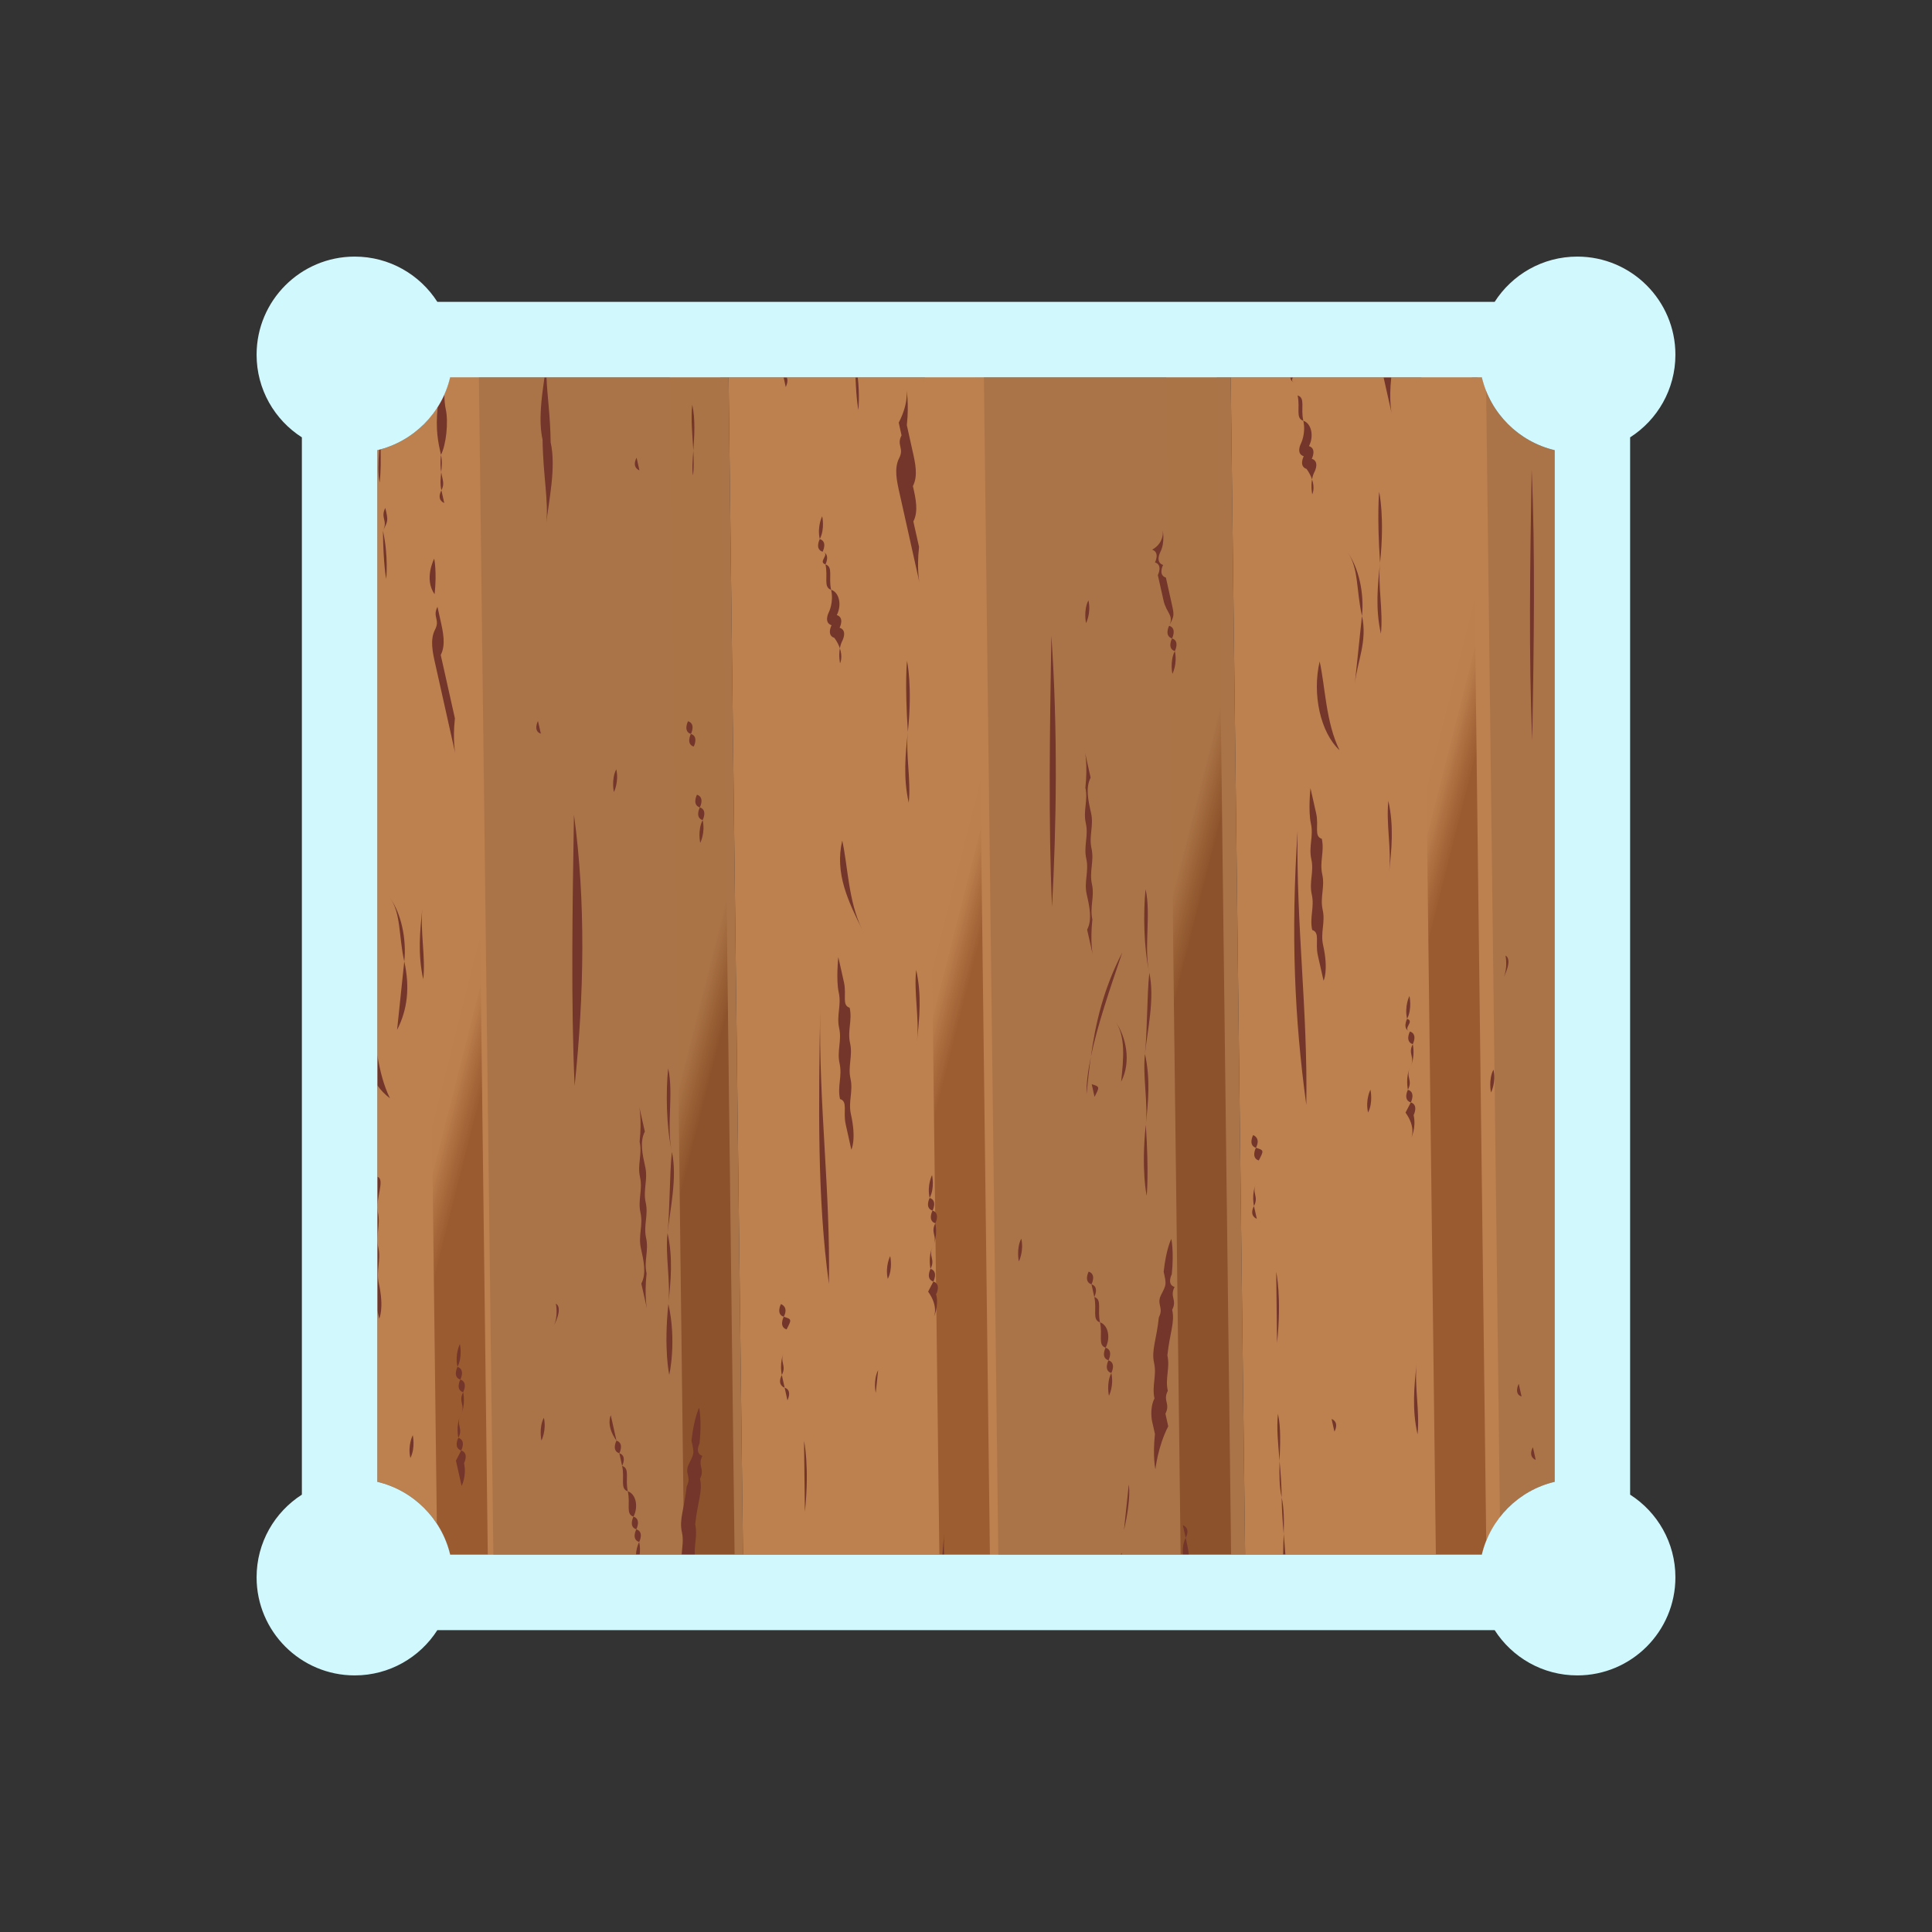 <?xml version="1.0" encoding="UTF-8" standalone="no"?><!DOCTYPE svg PUBLIC "-//W3C//DTD SVG 1.1//EN" "http://www.w3.org/Graphics/SVG/1.1/DTD/svg11.dtd"><svg width="100%" height="100%" viewBox="0 0 64 64" version="1.1" xmlns="http://www.w3.org/2000/svg" xmlns:xlink="http://www.w3.org/1999/xlink" xml:space="preserve" xmlns:serif="http://www.serif.com/" style="fill-rule:evenodd;clip-rule:evenodd;stroke-linejoin:round;stroke-miterlimit:2;"><rect x="0" y="0" width="64" height="64" fill="#333333" stroke="none"/><g id="brown"><path d="M24.135,12.5L24.613,51.5L16.158,51.5L15.68,12.5L24.135,12.5ZM40.769,12.5L41.246,51.5L32.791,51.5L32.315,12.5L40.769,12.5ZM49.262,50.969L48.95,12.5L49.087,12.5C49.369,13.692 50.308,14.631 51.5,14.913L51.5,49.087C50.491,49.326 49.664,50.035 49.262,50.969Z" style="fill:#ab7448;"/><path d="M15.865,12.5L16.343,51.5L14.913,51.5C14.631,50.308 13.692,49.369 12.5,49.087L12.5,14.913C13.692,14.631 14.631,13.692 14.913,12.5L15.865,12.5ZM32.593,12.5L33.07,51.5L24.613,51.5L24.135,12.5L32.593,12.5ZM49.231,12.955L49.687,50.253C49.404,50.615 49.196,51.038 49.087,51.5L41.246,51.5L40.769,12.5L49.087,12.5C49.124,12.656 49.172,12.808 49.231,12.955Z" style="fill:#bc814f;"/><path d="M15.68,12.5L16.158,51.5L14.913,51.5C14.825,51.129 14.674,50.783 14.471,50.473L14.026,14.069C14.456,13.647 14.77,13.106 14.913,12.5L15.68,12.5Z" style="fill:url(#_Linear1);"/><path d="M32.315,12.5L32.791,51.5L31.118,51.5L30.64,12.5L32.315,12.5Z" style="fill:url(#_Linear2);"/><path d="M40.305,12.5L40.782,51.5L39.11,51.5L38.633,12.5L40.305,12.5Z" style="fill:url(#_Linear3);"/><path d="M23.857,12.5L24.334,51.5L22.662,51.5L22.185,12.5L23.857,12.5Z" style="fill:url(#_Linear4);"/><path d="M48.761,12.5L49.233,51.041C49.173,51.189 49.124,51.342 49.087,51.5L47.565,51.5L47.088,12.5L48.761,12.5Z" style="fill:url(#_Linear5);"/><path d="M14.719,13.074C14.724,13.255 14.736,13.423 14.766,13.557C14.86,13.977 14.78,14.732 14.607,15.067C14.514,14.649 14.421,14.231 14.499,13.484C14.581,13.354 14.655,13.217 14.719,13.074ZM12.609,14.885C12.612,15.227 12.623,15.551 12.577,15.987C12.52,15.726 12.528,15.336 12.562,14.898C12.578,14.894 12.593,14.89 12.609,14.885ZM12.5,34.958C12.583,35.447 12.701,35.942 12.917,36.381C12.748,36.254 12.61,36.109 12.5,35.951L12.5,34.958ZM12.5,38.981C12.501,38.981 12.502,38.981 12.503,38.982C12.771,39.065 12.424,39.737 12.518,40.157C12.613,40.576 12.438,40.912 12.533,41.331C12.626,41.751 12.453,42.086 12.547,42.506C12.734,43.346 12.561,43.681 12.561,43.681L12.5,43.407L12.5,38.981ZM21.069,51.5C21.076,51.369 21.102,51.218 21.174,51.08C21.208,51.236 21.206,51.38 21.189,51.5L21.069,51.5ZM21.174,51.08C20.905,50.996 21.078,50.661 21.078,50.661C21.347,50.745 21.174,51.08 21.174,51.08ZM21.078,50.661C20.812,50.576 20.985,50.241 20.985,50.241C21.252,50.324 21.078,50.661 21.078,50.661ZM20.985,50.241C20.717,50.157 20.891,49.821 20.797,49.402C21.064,49.486 21.157,49.906 20.985,50.241ZM20.797,49.402C20.529,49.316 20.702,48.981 20.609,48.561C20.878,48.646 20.702,48.981 20.797,49.402ZM20.609,48.561L20.516,48.141C20.782,48.226 20.609,48.561 20.609,48.561ZM20.516,48.141C20.248,48.058 20.421,47.723 20.421,47.723C20.689,47.807 20.516,48.141 20.516,48.141ZM20.421,47.723C20.06,47.217 20.233,46.882 20.233,46.882L20.421,47.723ZM22.58,51.5C22.598,51.254 22.649,51.018 22.588,50.748C22.494,50.327 22.668,49.991 22.748,49.236C22.921,48.901 22.653,48.817 22.827,48.481C23,48.146 23,48.146 22.907,47.726C22.987,46.971 23.16,46.636 23.16,46.636C23.16,46.636 23.253,47.056 23.173,47.811C23.173,47.811 23,48.146 23.268,48.229C23.094,48.566 23.362,48.65 23.188,48.987C23.283,49.405 23.108,49.742 23.029,50.497C23.11,50.857 22.992,51.157 23.018,51.5L22.58,51.5ZM31.219,51.5C31.235,51.252 31.261,51.007 31.287,50.761C31.262,51.001 31.263,51.249 31.275,51.5L31.219,51.5ZM37.127,51.5C37.134,51.481 37.143,51.462 37.154,51.441C37.154,51.441 37.159,51.463 37.164,51.5L37.127,51.5ZM39.185,51.5C39.171,51.3 39.191,51.111 39.278,50.943C39.32,51.131 39.362,51.319 39.38,51.5L39.185,51.5ZM39.278,50.943L39.183,50.522C39.183,50.522 39.451,50.608 39.278,50.943ZM42.505,51.5C42.507,51.273 42.517,51.041 42.524,50.81C42.545,51.055 42.566,51.283 42.58,51.5L42.505,51.5ZM42.524,50.81C42.492,50.447 42.462,50.051 42.457,49.604C42.538,49.973 42.536,50.389 42.524,50.81ZM42.457,49.604C42.374,49.237 42.377,48.821 42.388,48.399C42.42,48.762 42.451,49.159 42.457,49.604ZM42.388,48.399C42.338,47.805 42.284,47.304 42.334,46.835C42.439,47.306 42.405,47.858 42.388,48.399ZM46.082,12.5L46.086,12.517C46.006,13.271 46.1,13.691 46.1,13.691L45.833,12.5L46.082,12.5ZM42.829,12.5C42.793,12.573 42.774,12.642 42.892,12.679C42.787,12.646 42.75,12.575 42.744,12.5L42.829,12.5ZM28.414,12.5C28.484,13.11 28.435,13.579 28.435,13.579C28.435,13.579 28.369,13.285 28.34,12.5L28.414,12.5ZM26.063,12.5C26.127,12.63 26.029,12.82 26.029,12.82L25.958,12.5L26.063,12.5ZM18.103,12.5C18.126,13.102 18.231,13.786 18.241,14.653C18.429,15.493 18.177,16.583 18.097,17.338C18.177,16.583 17.988,15.744 17.974,14.569C17.834,13.938 17.941,13.165 18.037,12.5L18.103,12.5ZM14.607,15.067C14.654,15.273 14.634,15.458 14.616,15.641C14.593,15.505 14.58,15.324 14.607,15.067ZM14.616,15.641C14.659,15.909 14.737,16.021 14.622,16.242C14.574,16.028 14.596,15.836 14.616,15.641ZM14.622,16.242L14.716,16.661C14.716,16.661 14.449,16.577 14.622,16.242ZM15.155,45.28C15.061,44.859 15.234,44.524 15.234,44.524C15.234,44.524 15.328,44.945 15.155,45.28ZM15.342,46.12C15.342,46.12 15.437,46.538 15.262,46.875C15.437,46.538 15.169,46.455 15.342,46.12ZM15.249,45.7C15.516,45.784 15.342,46.12 15.342,46.12C15.076,46.035 15.249,45.7 15.249,45.7ZM15.183,47.63C15.451,47.714 15.278,48.049 15.278,48.049C15.01,47.965 15.183,47.63 15.183,47.63ZM15.249,45.7C14.983,45.615 15.155,45.28 15.155,45.28C15.422,45.365 15.249,45.7 15.249,45.7ZM15.278,48.049C15.545,48.134 15.372,48.469 15.372,48.469C15.465,48.889 15.292,49.224 15.292,49.224L15.104,48.386L15.278,48.049ZM15.262,46.875C15.089,47.21 15.357,47.293 15.183,47.63C15.183,47.63 15.089,47.21 15.262,46.875ZM25.992,45.969C25.992,45.969 25.724,45.886 25.899,45.549L25.992,45.969ZM25.899,45.549C25.899,45.549 25.803,45.13 25.977,44.793C25.803,45.13 26.071,45.214 25.899,45.549ZM25.992,45.969C26.259,46.053 26.085,46.389 26.085,46.389L25.992,45.969ZM46.8,34.589C46.8,34.589 46.893,35.009 46.719,35.345C46.893,35.009 46.625,34.925 46.8,34.589ZM46.705,34.17C46.973,34.254 46.8,34.589 46.8,34.589C46.532,34.505 46.705,34.17 46.705,34.17ZM46.612,33.75C46.517,33.329 46.69,32.994 46.69,32.994C46.69,32.994 46.785,33.415 46.612,33.75ZM46.705,34.17C46.439,34.085 46.612,33.75 46.612,33.75C46.879,33.834 46.439,34.085 46.705,34.17ZM46.639,36.1C46.908,36.185 46.735,36.519 46.735,36.519C46.466,36.435 46.639,36.1 46.639,36.1ZM46.735,36.519C47.001,36.604 46.828,36.939 46.828,36.939C46.921,37.359 46.748,37.694 46.748,37.694C46.748,37.694 46.921,37.359 46.56,36.856L46.735,36.519ZM46.719,35.345C46.546,35.68 46.813,35.764 46.639,36.1C46.639,36.1 46.546,35.68 46.719,35.345ZM12.685,17.582C12.873,18.421 12.794,19.176 12.794,19.176C12.794,19.176 12.7,18.756 12.685,17.582ZM12.685,17.582C12.86,17.246 12.591,17.161 12.764,16.826C12.86,17.246 12.86,17.246 12.685,17.582ZM18.334,43.942C18.507,43.606 18.413,43.188 18.413,43.188C18.413,43.188 18.68,43.272 18.334,43.942ZM25.963,43.619C25.696,43.535 25.869,43.2 25.869,43.2C25.869,43.2 26.136,43.284 25.963,43.619ZM25.963,43.619C26.23,43.703 26.23,43.703 26.057,44.038C25.789,43.955 25.963,43.619 25.963,43.619ZM30.074,24.24C29.995,24.996 30.183,25.834 30.103,26.589C29.915,25.751 29.995,24.996 30.074,24.24ZM30.074,24.24C29.967,22.645 30.046,21.89 30.046,21.89C30.046,21.89 30.233,22.73 30.074,24.24ZM13.392,31.849C13.206,31.009 13.285,30.254 12.923,29.75C13.285,30.254 13.472,31.094 13.392,31.849ZM13.392,31.849C13.581,32.689 13.502,33.443 13.154,34.115L13.392,31.849ZM27.25,18.277C26.983,18.192 27.156,17.857 27.156,17.857C27.424,17.941 27.25,18.277 27.25,18.277ZM27.822,21.475C27.926,21.782 27.828,21.971 27.828,21.971C27.828,21.971 27.775,21.735 27.822,21.475ZM27.156,17.857C27.063,17.437 27.236,17.102 27.236,17.102C27.236,17.102 27.331,17.521 27.156,17.857ZM27.532,19.537C27.8,19.62 27.893,20.04 27.72,20.375C27.986,20.46 27.813,20.795 27.813,20.795C28.082,20.879 27.908,21.216 27.908,21.216C27.864,21.299 27.838,21.389 27.822,21.475C27.788,21.371 27.731,21.256 27.64,21.13C27.373,21.046 27.546,20.711 27.546,20.711C27.279,20.626 27.452,20.291 27.452,20.291C27.452,20.291 27.627,19.955 27.532,19.537ZM27.25,18.277C27.517,18.361 27.344,18.696 27.344,18.696C27.077,18.612 27.517,18.361 27.25,18.277ZM27.344,18.696C27.61,18.781 27.438,19.116 27.532,19.537C27.265,19.451 27.438,19.116 27.344,18.696ZM23.276,27.167C23.371,27.585 23.196,27.921 23.196,27.921C23.196,27.921 23.103,27.502 23.276,27.167ZM23.183,26.747C22.915,26.661 23.088,26.326 23.088,26.326C23.356,26.412 23.183,26.747 23.183,26.747ZM23.183,26.747C23.45,26.83 23.276,27.167 23.276,27.167C23.01,27.082 23.183,26.747 23.183,26.747ZM36.201,31.634L36.013,30.796C36.186,30.461 36.093,30.041 35.998,29.62C35.905,29.2 36.078,28.865 35.985,28.445C35.89,28.027 36.065,27.69 35.969,27.271C35.875,26.851 36.048,26.516 35.955,26.096C36.035,25.341 35.942,24.921 35.942,24.921L36.128,25.761C35.955,26.096 36.048,26.516 36.143,26.934C36.237,27.355 36.065,27.69 36.158,28.11C36.251,28.53 36.078,28.865 36.171,29.285C36.266,29.706 36.093,30.041 36.186,30.461C36.107,31.208 36.199,31.626 36.201,31.634ZM36.201,31.634L36.201,31.634C36.201,31.634 36.201,31.634 36.201,31.634ZM22.967,14.925C22.94,14.413 22.879,13.889 22.931,13.402C23.039,13.886 23.001,14.451 22.967,14.925ZM22.967,14.925C22.982,15.206 22.987,15.485 22.96,15.752C22.919,15.573 22.942,15.275 22.967,14.925ZM22.887,24.313C22.619,24.227 22.792,23.892 22.792,23.892C23.06,23.978 22.887,24.313 22.887,24.313ZM22.887,24.313C23.154,24.396 22.98,24.732 22.98,24.732C22.714,24.647 22.887,24.313 22.887,24.313ZM30.919,42.453C31.187,42.536 31.013,42.872 31.013,42.872C31.106,43.292 30.933,43.627 30.933,43.627C30.933,43.627 31.106,43.292 30.746,42.787L30.919,42.453ZM30.891,40.102C31.157,40.187 30.984,40.522 30.984,40.522C30.717,40.438 30.891,40.102 30.891,40.102ZM30.984,40.522C30.984,40.522 31.078,40.942 30.905,41.277C31.078,40.942 30.81,40.858 30.984,40.522ZM30.905,41.277C30.73,41.613 30.998,41.697 30.825,42.032C30.825,42.032 30.73,41.613 30.905,41.277ZM30.796,39.683C30.702,39.263 30.875,38.928 30.875,38.928C30.875,38.928 30.971,39.347 30.796,39.683ZM30.891,40.102C30.623,40.018 30.796,39.683 30.796,39.683C31.064,39.767 30.891,40.102 30.891,40.102ZM30.825,42.032C31.092,42.118 30.919,42.453 30.919,42.453C30.651,42.368 30.825,42.032 30.825,42.032ZM22.257,38.158C22.068,37.319 22.055,36.144 22.134,35.389C22.322,36.227 22.068,37.319 22.257,38.158ZM22.141,43.194C22.219,42.438 22.033,41.598 22.113,40.844C22.299,41.683 22.219,42.438 22.141,43.194ZM22.141,43.194C22.422,44.452 22.17,45.542 22.17,45.542C22.17,45.542 21.982,44.704 22.141,43.194ZM22.113,40.844C22.192,40.089 22.178,38.913 22.257,38.158C22.444,38.998 22.192,40.089 22.113,40.844ZM21.172,36.646L21.172,36.646C21.172,36.646 21.172,36.646 21.172,36.646ZM21.172,36.646L21.361,37.485C21.188,37.82 21.282,38.24 21.375,38.66C21.469,39.081 21.296,39.416 21.39,39.836C21.484,40.254 21.31,40.591 21.403,41.011C21.498,41.429 21.324,41.765 21.419,42.185C21.34,42.94 21.433,43.36 21.433,43.36L21.245,42.521C21.419,42.185 21.324,41.765 21.23,41.346C21.137,40.926 21.31,40.591 21.217,40.171C21.123,39.751 21.296,39.416 21.202,38.995C21.107,38.576 21.282,38.24 21.188,37.82C21.267,37.077 21.175,36.659 21.172,36.646ZM36.136,35.008C36.077,35.425 36.034,35.838 35.992,36.25C35.986,35.887 36.041,35.468 36.136,35.008ZM36.136,35.008C36.29,33.903 36.547,32.771 37.177,31.552C36.763,32.769 36.348,33.984 36.136,35.008ZM38.918,21.568C39.011,21.988 38.838,22.323 38.838,22.323C38.838,22.323 38.744,21.905 38.918,21.568ZM38.729,20.729C38.998,20.814 38.825,21.149 38.825,21.149C38.556,21.064 38.729,20.729 38.729,20.729ZM38.729,20.729C38.903,20.393 38.636,20.309 38.543,19.889L38.355,19.051C38.355,19.051 38.529,18.714 38.26,18.63C38.26,18.63 38.433,18.295 38.167,18.21C38.607,17.959 38.513,17.541 38.513,17.54C38.513,17.54 38.607,17.959 38.433,18.295C38.433,18.295 38.26,18.63 38.529,18.714C38.529,18.714 38.355,19.051 38.622,19.134L38.809,19.974C38.903,20.393 38.903,20.393 38.729,20.729ZM38.825,21.149C39.091,21.233 38.918,21.568 38.918,21.568C38.651,21.485 38.825,21.149 38.825,21.149ZM41.539,39.953L41.633,40.373C41.633,40.373 41.366,40.288 41.539,39.953ZM41.539,39.953C41.539,39.953 41.445,39.532 41.618,39.197C41.445,39.532 41.712,39.618 41.539,39.953ZM45.716,18.642C45.637,19.398 45.824,20.237 45.744,20.992C45.558,20.152 45.637,19.398 45.716,18.642ZM45.716,18.642C45.608,17.048 45.687,16.294 45.687,16.294C45.687,16.294 45.875,17.132 45.716,18.642ZM43.174,13.938C43.44,14.023 43.535,14.442 43.361,14.778C43.628,14.862 43.454,15.198 43.454,15.198C43.723,15.283 43.55,15.618 43.55,15.618C43.505,15.702 43.48,15.79 43.463,15.878C43.429,15.775 43.372,15.66 43.281,15.533C43.015,15.448 43.188,15.113 43.188,15.113C42.92,15.03 43.095,14.693 43.095,14.693C43.095,14.693 43.268,14.358 43.174,13.938ZM43.174,13.938C42.906,13.854 43.078,13.519 42.985,13.099C43.253,13.183 43.078,13.519 43.174,13.938ZM43.463,15.878C43.568,16.184 43.47,16.373 43.47,16.373C43.47,16.373 43.417,16.137 43.463,15.878ZM41.604,38.022C41.337,37.938 41.511,37.602 41.511,37.602C41.511,37.602 41.777,37.687 41.604,38.022ZM41.604,38.022C41.872,38.105 41.872,38.105 41.698,38.442C41.431,38.357 41.604,38.022 41.604,38.022ZM36.157,42.545C35.89,42.46 36.063,42.125 36.063,42.125C36.33,42.21 36.157,42.545 36.157,42.545ZM36.814,45.483C36.908,45.903 36.735,46.238 36.735,46.238C36.735,46.238 36.642,45.818 36.814,45.483ZM36.625,44.644C36.893,44.728 36.72,45.062 36.72,45.062C36.452,44.979 36.625,44.644 36.625,44.644ZM36.439,43.804C36.705,43.889 36.8,44.308 36.625,44.644C36.359,44.559 36.532,44.224 36.439,43.804ZM36.72,45.062C36.987,45.148 36.814,45.483 36.814,45.483C36.546,45.399 36.72,45.062 36.72,45.062ZM36.25,42.965C36.519,43.049 36.344,43.383 36.439,43.804C36.17,43.72 36.344,43.383 36.25,42.965ZM36.157,42.545C36.424,42.628 36.25,42.965 36.25,42.965L36.157,42.545ZM45.117,20.404C45.304,21.244 44.958,21.914 44.878,22.669L45.117,20.404ZM45.117,20.404C44.928,19.565 45.008,18.81 44.646,18.305C45.008,18.81 45.196,19.648 45.117,20.404ZM37.956,37.261C38.064,38.854 37.986,39.61 37.986,39.61C37.986,39.61 37.797,38.771 37.956,37.261ZM38.072,32.225C37.885,31.387 37.87,30.211 37.949,29.456C38.136,30.296 37.885,31.387 38.072,32.225ZM37.956,37.261C38.035,36.505 37.848,35.665 37.928,34.91C38.114,35.75 38.035,36.505 37.956,37.261ZM37.928,34.91C38.007,34.156 37.993,32.98 38.072,32.225C38.259,33.065 38.007,34.156 37.928,34.91ZM17.916,24.303C17.648,24.219 17.821,23.884 17.821,23.884L17.916,24.303ZM19.013,26.991C19.405,29.845 19.353,32.95 19.035,35.97C18.912,33.201 18.963,30.095 19.013,26.991ZM30.349,32.13C30.537,32.968 30.457,33.723 30.378,34.478C30.457,33.723 30.269,32.885 30.349,32.13ZM13.594,48.298C13.5,47.878 13.673,47.543 13.673,47.543C13.673,47.543 13.767,47.963 13.594,48.298ZM14.492,20.101L14.585,20.521C14.68,20.942 14.773,21.362 14.6,21.697L15.069,23.796C14.989,24.551 15.084,24.97 15.084,24.97L14.427,22.032C14.331,21.613 14.238,21.193 14.412,20.856C14.585,20.521 14.318,20.438 14.492,20.101ZM13.992,30.088C13.913,30.843 14.102,31.682 14.021,32.439C13.834,31.599 13.913,30.843 13.992,30.088ZM20.415,25.483C20.509,25.903 20.336,26.238 20.336,26.238C20.336,26.238 20.243,25.818 20.415,25.483ZM14.397,19.683C14.035,19.179 14.383,18.507 14.383,18.507C14.383,18.507 14.477,18.928 14.397,19.683ZM18.016,46.964C18.109,47.384 17.936,47.719 17.936,47.719C17.936,47.719 17.843,47.299 18.016,46.964ZM29.09,45.387L29.01,46.142C29.01,46.142 28.917,45.722 29.09,45.387ZM28.202,38.085L28.015,37.244C27.921,36.824 28.094,36.489 27.827,36.406C27.733,35.986 27.906,35.651 27.813,35.231C27.719,34.81 27.892,34.475 27.798,34.055C27.705,33.635 27.878,33.3 27.785,32.88C27.69,32.459 27.77,31.704 27.77,31.704L27.958,32.545C28.051,32.965 27.878,33.3 28.146,33.383C28.239,33.803 28.066,34.138 28.16,34.559C28.254,34.979 28.081,35.314 28.174,35.734C28.267,36.154 28.094,36.489 28.187,36.909C28.377,37.748 28.202,38.085 28.202,38.085ZM43.273,36.599C42.883,33.743 42.76,30.974 42.984,27.534C42.934,30.638 43.324,33.493 43.273,36.599ZM43.715,21.912C43.903,22.751 43.917,23.926 44.373,24.851C43.743,24.263 43.462,23.002 43.715,21.912ZM27.459,42.53C27.067,39.677 27.119,36.571 27.17,33.465C27.119,36.571 27.509,39.426 27.459,42.53ZM21.088,15.161L21.182,15.581C21.182,15.581 20.915,15.496 21.088,15.161ZM44.204,47.425L44.111,47.005C44.111,47.005 44.377,47.09 44.204,47.425ZM42.304,44.486L42.276,42.135C42.276,42.135 42.464,42.974 42.304,44.486ZM27.9,27.845C28.087,28.684 28.102,29.86 28.557,30.784C28.102,29.86 27.647,28.935 27.9,27.845ZM36.056,19.886C36.151,20.305 35.977,20.641 35.977,20.641C35.977,20.641 35.883,20.221 36.056,19.886ZM33.831,41.031C33.924,41.451 33.751,41.786 33.751,41.786C33.751,41.786 33.658,41.366 33.831,41.031ZM50.779,47.94L50.872,48.36C50.872,48.36 50.606,48.275 50.779,47.94ZM30.025,12.909C30.025,12.909 30.119,13.33 30.04,14.085L30.226,14.925C30.322,15.344 30.415,15.764 30.241,16.101C30.336,16.519 30.429,16.939 30.256,17.274L30.444,18.115C30.364,18.87 30.457,19.29 30.457,19.29L29.801,16.349C29.706,15.931 29.613,15.511 29.786,15.176C29.96,14.84 29.692,14.756 29.865,14.421L29.772,14.001C30.119,13.33 30.025,12.909 30.025,12.909ZM29.409,42.365C29.314,41.947 29.489,41.61 29.489,41.61C29.489,41.61 29.582,42.03 29.409,42.365ZM34.828,21.058C35.046,24.248 34.994,27.354 34.85,30.039C34.727,27.268 34.777,24.164 34.828,21.058ZM43.845,32.487L43.655,31.647C43.562,31.227 43.735,30.892 43.469,30.807C43.376,30.387 43.549,30.053 43.455,29.633C43.36,29.213 43.534,28.877 43.439,28.458C43.346,28.038 43.519,27.703 43.426,27.283C43.331,26.863 43.411,26.108 43.411,26.108L43.6,26.947C43.693,27.367 43.519,27.703 43.786,27.787C43.88,28.207 43.707,28.542 43.801,28.963C43.896,29.381 43.722,29.718 43.815,30.138C43.909,30.556 43.735,30.892 43.83,31.311C44.017,32.152 43.845,32.487 43.845,32.487ZM37.233,50.687L37.392,49.176C37.392,49.176 37.486,49.597 37.233,50.687ZM38.274,48.674C38.274,48.674 38.179,48.255 38.259,47.501L38.164,47.08C38.164,47.08 38.071,46.66 38.244,46.325C38.151,45.905 38.324,45.57 38.231,45.15C38.136,44.729 38.309,44.394 38.389,43.639C38.562,43.304 38.295,43.219 38.468,42.884C38.641,42.549 38.641,42.549 38.548,42.129C38.628,41.374 38.801,41.04 38.801,41.04C38.801,41.04 38.895,41.458 38.816,42.213C38.816,42.213 38.641,42.549 38.909,42.633C38.736,42.968 39.003,43.054 38.83,43.389C38.924,43.809 38.751,44.144 38.671,44.898C38.764,45.318 38.591,45.653 38.685,46.073C38.512,46.408 38.779,46.494 38.606,46.829L38.699,47.249C38.353,47.919 38.274,48.674 38.274,48.674ZM46.928,45.165C46.848,45.92 47.037,46.759 46.958,47.514C46.769,46.674 46.848,45.92 46.928,45.165ZM37.139,35.832C37.219,35.077 37.298,34.323 36.937,33.819C37.298,34.323 37.487,35.162 37.139,35.832ZM36.258,36.335L36.165,35.915C36.432,35.999 36.432,35.999 36.258,36.335ZM45.319,36.853C45.223,36.434 45.397,36.097 45.397,36.097C45.397,36.097 45.492,36.518 45.319,36.853ZM45.991,26.531C46.178,27.371 46.098,28.126 46.019,28.881C46.098,28.126 45.912,27.286 45.991,26.531ZM26.663,50.083L26.635,47.732C26.635,47.732 26.822,48.572 26.663,50.083ZM50.738,15.546C50.861,18.315 50.81,21.421 50.758,24.526C50.637,21.756 50.687,18.652 50.738,15.546ZM50.403,46.26C50.136,46.177 50.31,45.84 50.31,45.84L50.403,46.26ZM49.472,35.434C49.567,35.852 49.392,36.189 49.392,36.189C49.392,36.189 49.299,35.769 49.472,35.434ZM49.791,32.412C49.964,32.077 49.871,31.657 49.871,31.657C49.871,31.657 50.137,31.742 49.791,32.412Z" style="fill:#74352a;"/></g><g id="blue"><path d="M10,14.488C9.098,13.911 8.5,12.9 8.5,11.75C8.5,9.956 9.956,8.5 11.75,8.5C12.9,8.5 13.911,9.098 14.488,10L49.512,10C50.089,9.098 51.1,8.5 52.25,8.5C54.044,8.5 55.5,9.956 55.5,11.75C55.5,12.9 54.902,13.911 54,14.488L54,49.512C54.902,50.089 55.5,51.1 55.5,52.25C55.5,54.044 54.044,55.5 52.25,55.5C51.1,55.5 50.089,54.902 49.512,54L14.488,54C13.911,54.902 12.9,55.5 11.75,55.5C9.956,55.5 8.5,54.044 8.5,52.25C8.5,51.1 9.098,50.089 10,49.512L10,14.488ZM49.087,12.5L14.913,12.5C14.631,13.692 13.692,14.631 12.5,14.913L12.5,49.087C13.692,49.369 14.631,50.308 14.913,51.5L49.087,51.5C49.369,50.308 50.308,49.369 51.5,49.087L51.5,14.913C50.308,14.631 49.369,13.692 49.087,12.5Z" style="fill:#d1f8fd;"/></g><defs><linearGradient id="_Linear1" x1="0" y1="0" x2="1" y2="0.285" gradientUnits="userSpaceOnUse" gradientTransform="matrix(1.753,-0.518,0.022,1.736,14.002,37.031)"><stop offset="0" style="stop-color:#bd814f;stop-opacity:1"/><stop offset="0.44" style="stop-color:#bc804f;stop-opacity:1"/><stop offset="0.45" style="stop-color:#bc7f4e;stop-opacity:1"/><stop offset="0.47" style="stop-color:#b97d4c;stop-opacity:1"/><stop offset="0.48" style="stop-color:#b97c4b;stop-opacity:1"/><stop offset="0.48" style="stop-color:#b97c4b;stop-opacity:1"/><stop offset="0.55" style="stop-color:#b67947;stop-opacity:1"/><stop offset="0.56" style="stop-color:#b47747;stop-opacity:1"/><stop offset="0.57" style="stop-color:#b37746;stop-opacity:1"/><stop offset="0.58" style="stop-color:#b37646;stop-opacity:1"/><stop offset="0.59" style="stop-color:#b37646;stop-opacity:1"/><stop offset="0.61" style="stop-color:#b17444;stop-opacity:1"/><stop offset="0.61" style="stop-color:#b17444;stop-opacity:1"/><stop offset="0.63" style="stop-color:#b17344;stop-opacity:1"/><stop offset="0.63" style="stop-color:#b17343;stop-opacity:1"/><stop offset="0.64" style="stop-color:#af7142;stop-opacity:1"/><stop offset="0.66" style="stop-color:#af7141;stop-opacity:1"/><stop offset="0.66" style="stop-color:#ae7041;stop-opacity:1"/><stop offset="0.67" style="stop-color:#ae7040;stop-opacity:1"/><stop offset="0.68" style="stop-color:#ad6f40;stop-opacity:1"/><stop offset="0.69" style="stop-color:#ad6f3f;stop-opacity:1"/><stop offset="0.7" style="stop-color:#ac6e3f;stop-opacity:1"/><stop offset="0.73" style="stop-color:#ab6c3e;stop-opacity:1"/><stop offset="0.73" style="stop-color:#ab6c3d;stop-opacity:1"/><stop offset="0.75" style="stop-color:#a96b3c;stop-opacity:1"/><stop offset="0.77" style="stop-color:#a96a3b;stop-opacity:1"/><stop offset="0.78" style="stop-color:#a7693b;stop-opacity:1"/><stop offset="0.79" style="stop-color:#a7683a;stop-opacity:1"/><stop offset="0.8" style="stop-color:#a6673a;stop-opacity:1"/><stop offset="0.8" style="stop-color:#a66739;stop-opacity:1"/><stop offset="0.81" style="stop-color:#a56739;stop-opacity:1"/><stop offset="0.82" style="stop-color:#a56639;stop-opacity:1"/><stop offset="0.82" style="stop-color:#a56639;stop-opacity:1"/><stop offset="0.83" style="stop-color:#a46639;stop-opacity:1"/><stop offset="0.84" style="stop-color:#a46538;stop-opacity:1"/><stop offset="0.84" style="stop-color:#a36538;stop-opacity:1"/><stop offset="0.86" style="stop-color:#a36437;stop-opacity:1"/><stop offset="0.88" style="stop-color:#a26337;stop-opacity:1"/><stop offset="0.9" style="stop-color:#a16235;stop-opacity:1"/><stop offset="0.92" style="stop-color:#9f6034;stop-opacity:1"/><stop offset="0.94" style="stop-color:#9f5f33;stop-opacity:1"/><stop offset="0.95" style="stop-color:#9e5f32;stop-opacity:1"/><stop offset="0.96" style="stop-color:#9d5e32;stop-opacity:1"/><stop offset="0.97" style="stop-color:#9d5e31;stop-opacity:1"/><stop offset="0.98" style="stop-color:#9b5c31;stop-opacity:1"/><stop offset="0.98" style="stop-color:#9b5c31;stop-opacity:1"/><stop offset="1" style="stop-color:#9a5b30;stop-opacity:1"/></linearGradient><linearGradient id="_Linear2" x1="0" y1="0" x2="1" y2="0.285" gradientUnits="userSpaceOnUse" gradientTransform="matrix(1.704,-0.503,0.021,1.688,30.842,30.799)"><stop offset="0" style="stop-color:#bd814f;stop-opacity:1"/><stop offset="0.45" style="stop-color:#bc804f;stop-opacity:1"/><stop offset="0.46" style="stop-color:#bc7f4e;stop-opacity:1"/><stop offset="0.48" style="stop-color:#b97d4c;stop-opacity:1"/><stop offset="0.5" style="stop-color:#b97c4b;stop-opacity:1"/><stop offset="0.51" style="stop-color:#b87c4b;stop-opacity:1"/><stop offset="0.53" style="stop-color:#b87a49;stop-opacity:1"/><stop offset="0.56" style="stop-color:#b67948;stop-opacity:1"/><stop offset="0.58" style="stop-color:#b57847;stop-opacity:1"/><stop offset="0.58" style="stop-color:#b47747;stop-opacity:1"/><stop offset="0.61" style="stop-color:#b37545;stop-opacity:1"/><stop offset="0.62" style="stop-color:#b27545;stop-opacity:1"/><stop offset="0.63" style="stop-color:#b27444;stop-opacity:1"/><stop offset="0.64" style="stop-color:#b17444;stop-opacity:1"/><stop offset="0.66" style="stop-color:#b17343;stop-opacity:1"/><stop offset="0.67" style="stop-color:#af7142;stop-opacity:1"/><stop offset="0.67" style="stop-color:#af7142;stop-opacity:1"/><stop offset="0.68" style="stop-color:#af7141;stop-opacity:1"/><stop offset="0.69" style="stop-color:#ae7041;stop-opacity:1"/><stop offset="0.7" style="stop-color:#ae7040;stop-opacity:1"/><stop offset="0.7" style="stop-color:#ad6f40;stop-opacity:1"/><stop offset="0.72" style="stop-color:#ad6f3f;stop-opacity:1"/><stop offset="0.73" style="stop-color:#ac6e3f;stop-opacity:1"/><stop offset="0.73" style="stop-color:#ac6d3e;stop-opacity:1"/><stop offset="0.76" style="stop-color:#aa6c3d;stop-opacity:1"/><stop offset="0.77" style="stop-color:#a96c3d;stop-opacity:1"/><stop offset="0.79" style="stop-color:#a96a3b;stop-opacity:1"/><stop offset="0.79" style="stop-color:#a86a3b;stop-opacity:1"/><stop offset="0.8" style="stop-color:#a8693b;stop-opacity:1"/><stop offset="0.81" style="stop-color:#a8693a;stop-opacity:1"/><stop offset="0.83" style="stop-color:#a6673a;stop-opacity:1"/><stop offset="0.84" style="stop-color:#a66739;stop-opacity:1"/><stop offset="0.84" style="stop-color:#a56739;stop-opacity:1"/><stop offset="0.85" style="stop-color:#a56639;stop-opacity:1"/><stop offset="0.86" style="stop-color:#a46638;stop-opacity:1"/><stop offset="0.87" style="stop-color:#a46538;stop-opacity:1"/><stop offset="0.88" style="stop-color:#a46538;stop-opacity:1"/><stop offset="0.92" style="stop-color:#a26335;stop-opacity:1"/><stop offset="0.93" style="stop-color:#a06135;stop-opacity:1"/><stop offset="0.94" style="stop-color:#a06134;stop-opacity:1"/><stop offset="0.95" style="stop-color:#9f6034;stop-opacity:1"/><stop offset="0.97" style="stop-color:#9f5f33;stop-opacity:1"/><stop offset="0.98" style="stop-color:#9e5f33;stop-opacity:1"/><stop offset="0.98" style="stop-color:#9e5e32;stop-opacity:1"/><stop offset="1" style="stop-color:#9c5d31;stop-opacity:1"/></linearGradient><linearGradient id="_Linear3" x1="0" y1="0" x2="1" y2="0.285" gradientUnits="userSpaceOnUse" gradientTransform="matrix(1.755,-0.518,0.022,1.738,38.525,27.844)"><stop offset="0" style="stop-color:#ab7447;stop-opacity:1"/><stop offset="0.44" style="stop-color:#aa7447;stop-opacity:1"/><stop offset="0.44" style="stop-color:#aa7347;stop-opacity:1"/><stop offset="0.45" style="stop-color:#aa7346;stop-opacity:1"/><stop offset="0.45" style="stop-color:#aa7246;stop-opacity:1"/><stop offset="0.46" style="stop-color:#a97246;stop-opacity:1"/><stop offset="0.47" style="stop-color:#a87145;stop-opacity:1"/><stop offset="0.47" style="stop-color:#a87045;stop-opacity:1"/><stop offset="0.48" style="stop-color:#a77043;stop-opacity:1"/><stop offset="0.5" style="stop-color:#a76f43;stop-opacity:1"/><stop offset="0.52" style="stop-color:#a66f42;stop-opacity:1"/><stop offset="0.55" style="stop-color:#a46c40;stop-opacity:1"/><stop offset="0.56" style="stop-color:#a36c40;stop-opacity:1"/><stop offset="0.57" style="stop-color:#a36c3f;stop-opacity:1"/><stop offset="0.57" style="stop-color:#a36b3f;stop-opacity:1"/><stop offset="0.58" style="stop-color:#a26b3f;stop-opacity:1"/><stop offset="0.58" style="stop-color:#a26b3e;stop-opacity:1"/><stop offset="0.6" style="stop-color:#a2693e;stop-opacity:1"/><stop offset="0.61" style="stop-color:#a1693d;stop-opacity:1"/><stop offset="0.62" style="stop-color:#a1683d;stop-opacity:1"/><stop offset="0.63" style="stop-color:#a0683c;stop-opacity:1"/><stop offset="0.64" style="stop-color:#9f673c;stop-opacity:1"/><stop offset="0.64" style="stop-color:#9f673b;stop-opacity:1"/><stop offset="0.66" style="stop-color:#9e663b;stop-opacity:1"/><stop offset="0.67" style="stop-color:#9e653a;stop-opacity:1"/><stop offset="0.69" style="stop-color:#9d6439;stop-opacity:1"/><stop offset="0.7" style="stop-color:#9d6339;stop-opacity:1"/><stop offset="0.71" style="stop-color:#9c6338;stop-opacity:1"/><stop offset="0.72" style="stop-color:#9c6238;stop-opacity:1"/><stop offset="0.73" style="stop-color:#9b6237;stop-opacity:1"/><stop offset="0.73" style="stop-color:#9b6137;stop-opacity:1"/><stop offset="0.75" style="stop-color:#996037;stop-opacity:1"/><stop offset="0.76" style="stop-color:#996036;stop-opacity:1"/><stop offset="0.77" style="stop-color:#996036;stop-opacity:1"/><stop offset="0.81" style="stop-color:#965d33;stop-opacity:1"/><stop offset="0.83" style="stop-color:#955d33;stop-opacity:1"/><stop offset="0.84" style="stop-color:#955c32;stop-opacity:1"/><stop offset="0.84" style="stop-color:#945c32;stop-opacity:1"/><stop offset="0.85" style="stop-color:#945b32;stop-opacity:1"/><stop offset="0.86" style="stop-color:#945b31;stop-opacity:1"/><stop offset="0.88" style="stop-color:#935a31;stop-opacity:1"/><stop offset="0.89" style="stop-color:#935930;stop-opacity:1"/><stop offset="0.9" style="stop-color:#925830;stop-opacity:1"/><stop offset="0.91" style="stop-color:#92582f;stop-opacity:1"/><stop offset="0.94" style="stop-color:#90562e;stop-opacity:1"/><stop offset="0.95" style="stop-color:#90562d;stop-opacity:1"/><stop offset="0.97" style="stop-color:#8e542c;stop-opacity:1"/><stop offset="0.98" style="stop-color:#8d542c;stop-opacity:1"/><stop offset="0.98" style="stop-color:#8d532c;stop-opacity:1"/><stop offset="1" style="stop-color:#8c522c;stop-opacity:1"/></linearGradient><linearGradient id="_Linear4" x1="0" y1="0" x2="1" y2="0.285" gradientUnits="userSpaceOnUse" gradientTransform="matrix(1.755,-0.518,0.022,1.738,22.192,34.113)"><stop offset="0" style="stop-color:#ab7447;stop-opacity:1"/><stop offset="0.44" style="stop-color:#aa7447;stop-opacity:1"/><stop offset="0.44" style="stop-color:#aa7347;stop-opacity:1"/><stop offset="0.45" style="stop-color:#aa7346;stop-opacity:1"/><stop offset="0.45" style="stop-color:#aa7246;stop-opacity:1"/><stop offset="0.46" style="stop-color:#a97246;stop-opacity:1"/><stop offset="0.47" style="stop-color:#a87145;stop-opacity:1"/><stop offset="0.48" style="stop-color:#a87045;stop-opacity:1"/><stop offset="0.48" style="stop-color:#a77044;stop-opacity:1"/><stop offset="0.48" style="stop-color:#a77043;stop-opacity:1"/><stop offset="0.5" style="stop-color:#a76f43;stop-opacity:1"/><stop offset="0.52" style="stop-color:#a66f42;stop-opacity:1"/><stop offset="0.55" style="stop-color:#a56d41;stop-opacity:1"/><stop offset="0.55" style="stop-color:#a46c41;stop-opacity:1"/><stop offset="0.57" style="stop-color:#a36c3f;stop-opacity:1"/><stop offset="0.57" style="stop-color:#a36b3f;stop-opacity:1"/><stop offset="0.58" style="stop-color:#a26b3f;stop-opacity:1"/><stop offset="0.59" style="stop-color:#a26b3e;stop-opacity:1"/><stop offset="0.6" style="stop-color:#a2693e;stop-opacity:1"/><stop offset="0.61" style="stop-color:#a1693d;stop-opacity:1"/><stop offset="0.64" style="stop-color:#9f683c;stop-opacity:1"/><stop offset="0.64" style="stop-color:#9f673b;stop-opacity:1"/><stop offset="0.66" style="stop-color:#9e663b;stop-opacity:1"/><stop offset="0.67" style="stop-color:#9e653a;stop-opacity:1"/><stop offset="0.69" style="stop-color:#9d6439;stop-opacity:1"/><stop offset="0.7" style="stop-color:#9d6339;stop-opacity:1"/><stop offset="0.71" style="stop-color:#9c6338;stop-opacity:1"/><stop offset="0.72" style="stop-color:#9c6238;stop-opacity:1"/><stop offset="0.73" style="stop-color:#9b6237;stop-opacity:1"/><stop offset="0.73" style="stop-color:#9b6137;stop-opacity:1"/><stop offset="0.75" style="stop-color:#996037;stop-opacity:1"/><stop offset="0.76" style="stop-color:#996036;stop-opacity:1"/><stop offset="0.8" style="stop-color:#975e34;stop-opacity:1"/><stop offset="0.81" style="stop-color:#965d34;stop-opacity:1"/><stop offset="0.82" style="stop-color:#965d33;stop-opacity:1"/><stop offset="0.83" style="stop-color:#955d33;stop-opacity:1"/><stop offset="0.84" style="stop-color:#955c32;stop-opacity:1"/><stop offset="0.84" style="stop-color:#945c32;stop-opacity:1"/><stop offset="0.85" style="stop-color:#945b32;stop-opacity:1"/><stop offset="0.86" style="stop-color:#945b31;stop-opacity:1"/><stop offset="0.86" style="stop-color:#945a31;stop-opacity:1"/><stop offset="0.88" style="stop-color:#935a31;stop-opacity:1"/><stop offset="0.89" style="stop-color:#935930;stop-opacity:1"/><stop offset="0.9" style="stop-color:#925830;stop-opacity:1"/><stop offset="0.91" style="stop-color:#92582f;stop-opacity:1"/><stop offset="0.94" style="stop-color:#90562e;stop-opacity:1"/><stop offset="0.94" style="stop-color:#90562d;stop-opacity:1"/><stop offset="0.95" style="stop-color:#8f562d;stop-opacity:1"/><stop offset="0.96" style="stop-color:#8f552d;stop-opacity:1"/><stop offset="0.98" style="stop-color:#8d532c;stop-opacity:1"/><stop offset="0.98" style="stop-color:#8d532c;stop-opacity:1"/><stop offset="1" style="stop-color:#8c522c;stop-opacity:1"/></linearGradient><linearGradient id="_Linear5" x1="0" y1="0" x2="1" y2="0.285" gradientUnits="userSpaceOnUse" gradientTransform="matrix(1.75,-0.517,0.022,1.734,47.235,24.701)"><stop offset="0" style="stop-color:#bd814f;stop-opacity:1"/><stop offset="0.44" style="stop-color:#bc804f;stop-opacity:1"/><stop offset="0.45" style="stop-color:#bc7f4e;stop-opacity:1"/><stop offset="0.46" style="stop-color:#ba7e4e;stop-opacity:1"/><stop offset="0.47" style="stop-color:#b97d4d;stop-opacity:1"/><stop offset="0.48" style="stop-color:#b97c4b;stop-opacity:1"/><stop offset="0.48" style="stop-color:#b97c4b;stop-opacity:1"/><stop offset="0.52" style="stop-color:#b77a49;stop-opacity:1"/><stop offset="0.53" style="stop-color:#b67949;stop-opacity:1"/><stop offset="0.55" style="stop-color:#b67948;stop-opacity:1"/><stop offset="0.55" style="stop-color:#b67947;stop-opacity:1"/><stop offset="0.57" style="stop-color:#b47747;stop-opacity:1"/><stop offset="0.61" style="stop-color:#b17444;stop-opacity:1"/><stop offset="0.63" style="stop-color:#b17343;stop-opacity:1"/><stop offset="0.64" style="stop-color:#af7143;stop-opacity:1"/><stop offset="0.66" style="stop-color:#af7141;stop-opacity:1"/><stop offset="0.66" style="stop-color:#ae7041;stop-opacity:1"/><stop offset="0.67" style="stop-color:#ae7040;stop-opacity:1"/><stop offset="0.68" style="stop-color:#ad6f40;stop-opacity:1"/><stop offset="0.7" style="stop-color:#ad6f3f;stop-opacity:1"/><stop offset="0.7" style="stop-color:#ac6e3f;stop-opacity:1"/><stop offset="0.7" style="stop-color:#ac6e3f;stop-opacity:1"/><stop offset="0.73" style="stop-color:#ab6d3e;stop-opacity:1"/><stop offset="0.73" style="stop-color:#ab6c3d;stop-opacity:1"/><stop offset="0.75" style="stop-color:#a96b3c;stop-opacity:1"/><stop offset="0.77" style="stop-color:#a96a3b;stop-opacity:1"/><stop offset="0.77" style="stop-color:#a86a3b;stop-opacity:1"/><stop offset="0.77" style="stop-color:#a8693b;stop-opacity:1"/><stop offset="0.78" style="stop-color:#a7693b;stop-opacity:1"/><stop offset="0.79" style="stop-color:#a7683a;stop-opacity:1"/><stop offset="0.79" style="stop-color:#a7683a;stop-opacity:1"/><stop offset="0.8" style="stop-color:#a6673a;stop-opacity:1"/><stop offset="0.8" style="stop-color:#a66739;stop-opacity:1"/><stop offset="0.81" style="stop-color:#a56739;stop-opacity:1"/><stop offset="0.82" style="stop-color:#a56639;stop-opacity:1"/><stop offset="0.83" style="stop-color:#a46639;stop-opacity:1"/><stop offset="0.84" style="stop-color:#a46538;stop-opacity:1"/><stop offset="0.84" style="stop-color:#a36538;stop-opacity:1"/><stop offset="0.85" style="stop-color:#a36437;stop-opacity:1"/><stop offset="0.89" style="stop-color:#a16235;stop-opacity:1"/><stop offset="0.9" style="stop-color:#a16235;stop-opacity:1"/><stop offset="0.92" style="stop-color:#9f6034;stop-opacity:1"/><stop offset="0.94" style="stop-color:#9f5f33;stop-opacity:1"/><stop offset="0.95" style="stop-color:#9e5f33;stop-opacity:1"/><stop offset="0.95" style="stop-color:#9e5f32;stop-opacity:1"/><stop offset="0.96" style="stop-color:#9e5e32;stop-opacity:1"/><stop offset="0.97" style="stop-color:#9d5e31;stop-opacity:1"/><stop offset="0.98" style="stop-color:#9b5c31;stop-opacity:1"/><stop offset="0.98" style="stop-color:#9b5c31;stop-opacity:1"/><stop offset="1" style="stop-color:#9a5b30;stop-opacity:1"/></linearGradient></defs></svg>